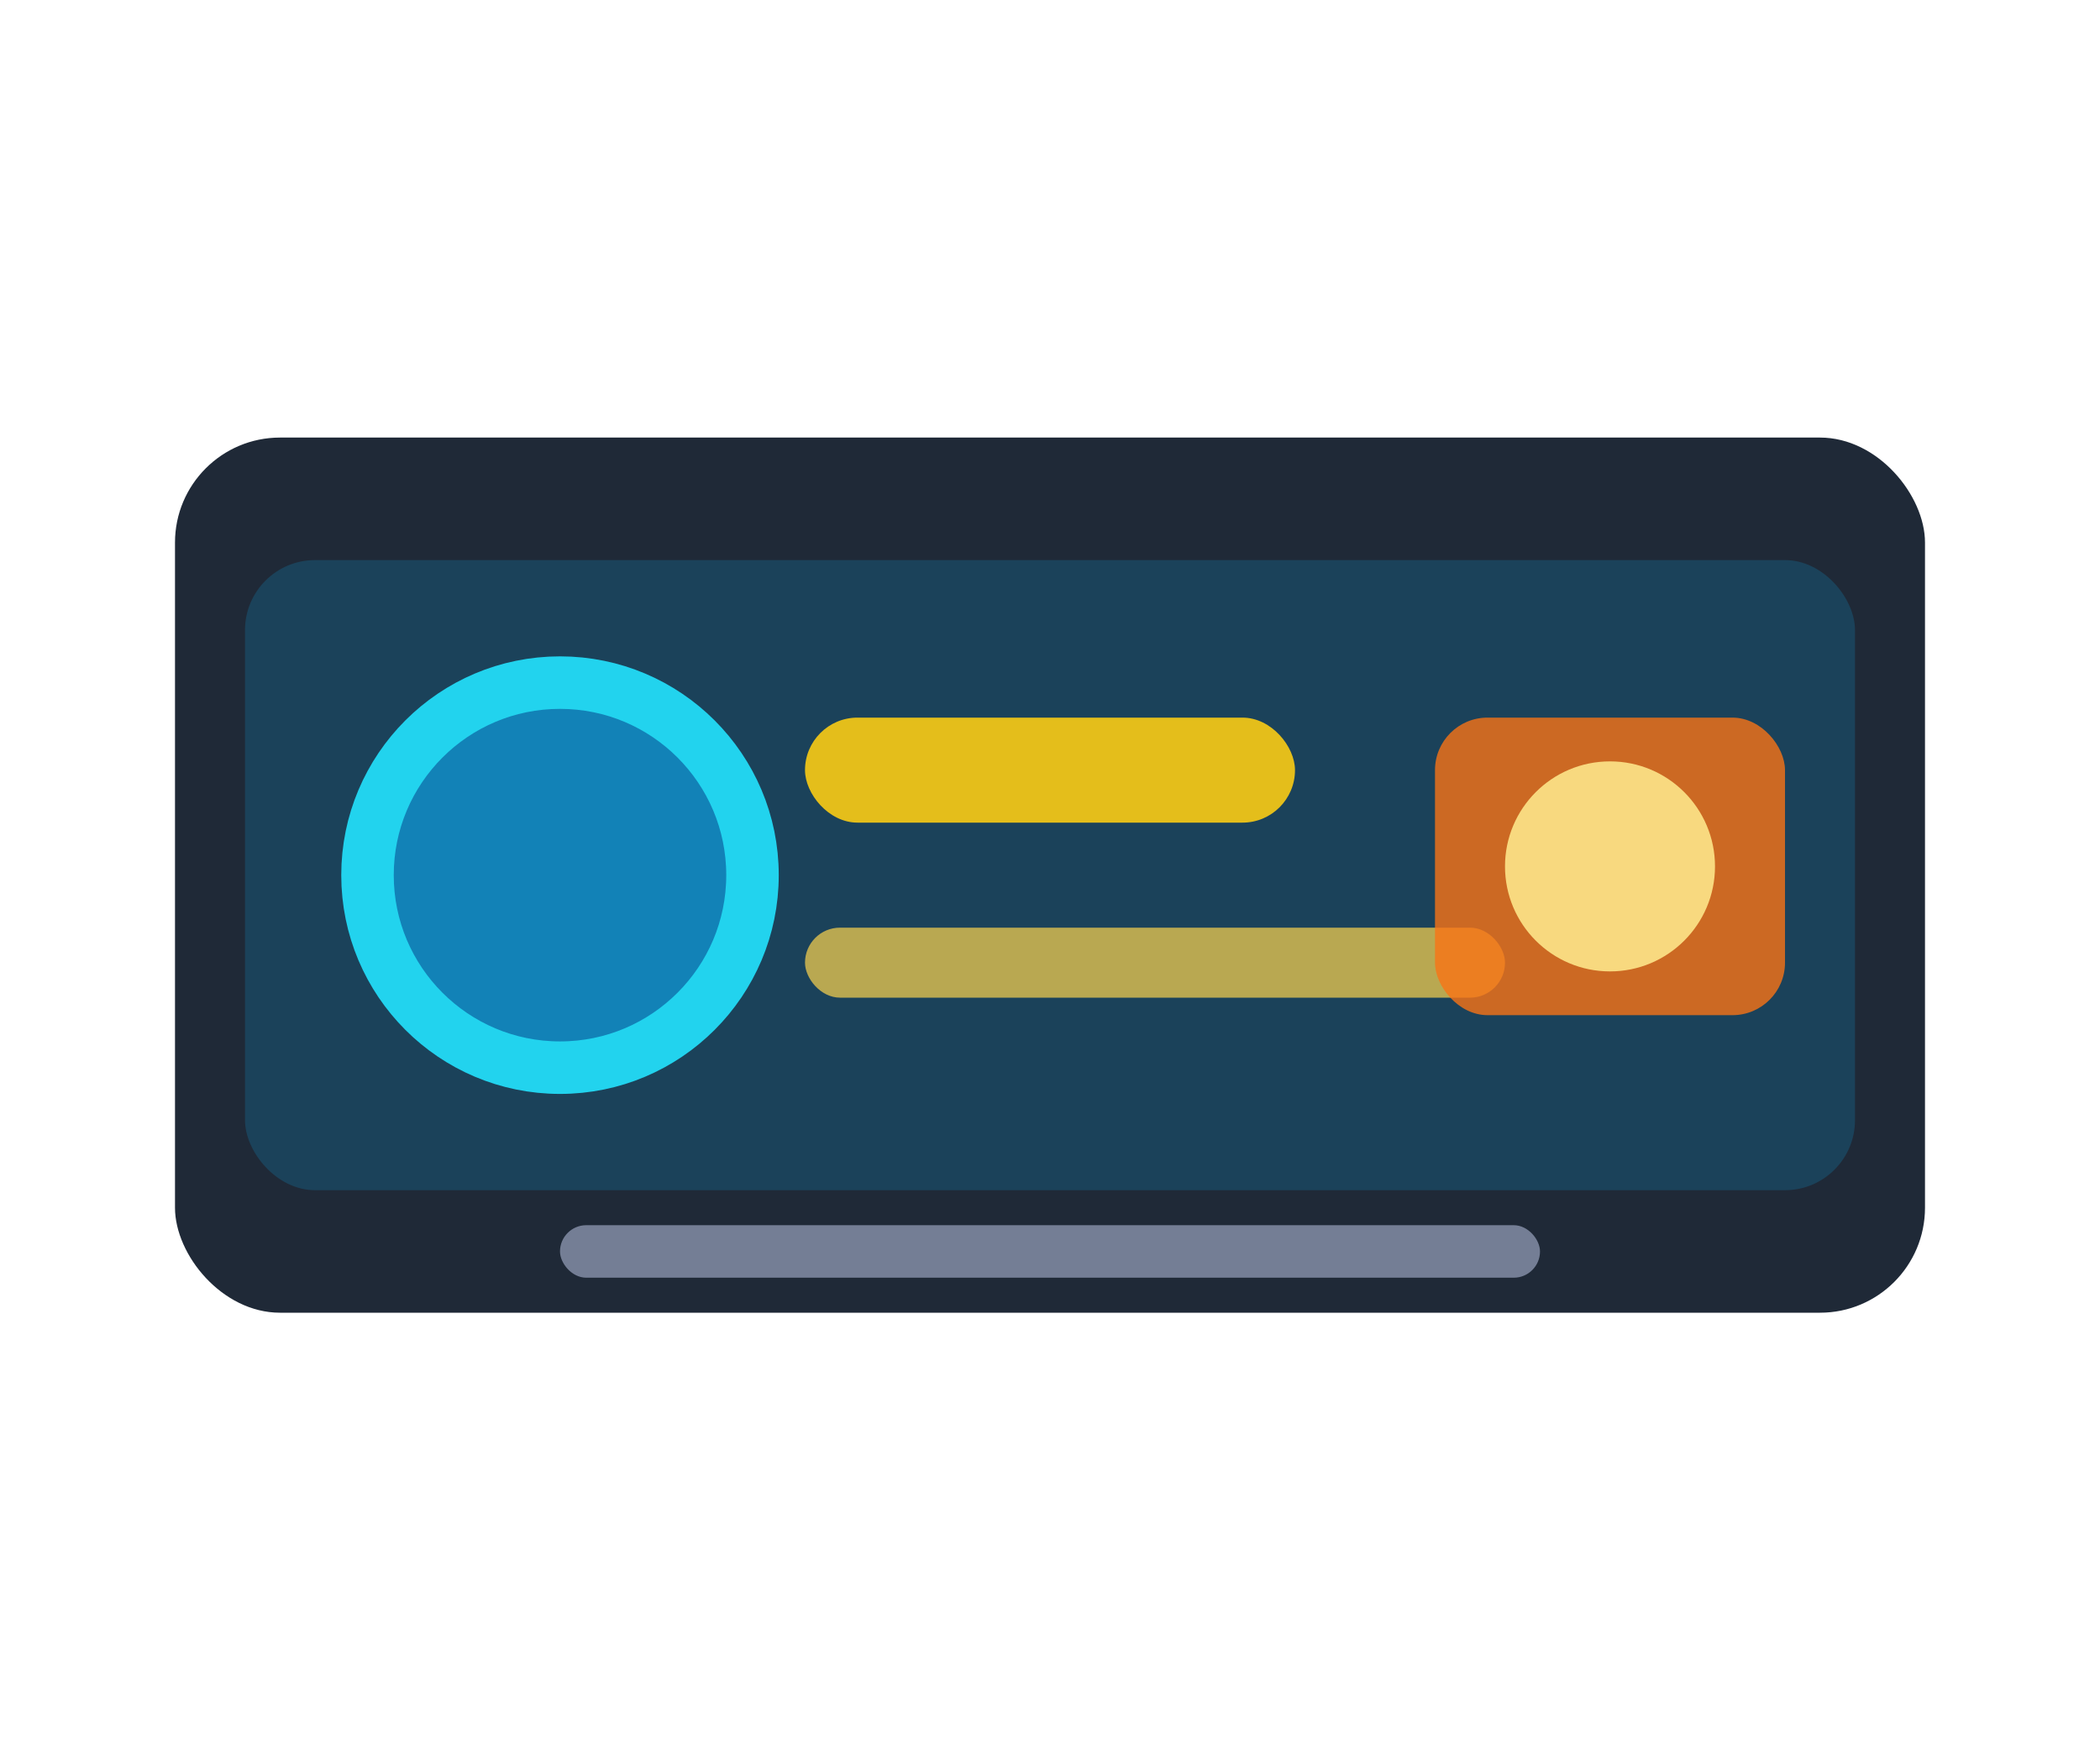 <svg xmlns="http://www.w3.org/2000/svg" width="240" height="200" viewBox="0 0 240 200">
  <rect width="240" height="200" fill="none"/>
  <rect x="20" y="50" width="200" height="100" rx="12" fill="#1f2937"/>
  <rect x="28" y="64" width="184" height="72" rx="8" fill="#0ea5e9" opacity="0.2"/>
  <rect x="44" y="80" width="40" height="40" rx="20" fill="#0ea5e9" opacity="0.65"/>
  <circle cx="64" cy="100" r="22" fill="none" stroke="#22d3ee" stroke-width="6"/>
  <rect x="92" y="82" width="56" height="12" rx="6" fill="#facc15" opacity="0.9"/>
  <rect x="92" y="106" width="80" height="8" rx="4" fill="#fcd34d" opacity="0.7"/>
  <rect x="164" y="82" width="40" height="34" rx="6" fill="#f97316" opacity="0.8"/>
  <rect x="64" y="140" width="112" height="6" rx="3" fill="#cbd5f5" opacity="0.5"/>
  <circle cx="184" cy="99" r="12" fill="#fde68a" opacity="0.9"/>
</svg>
